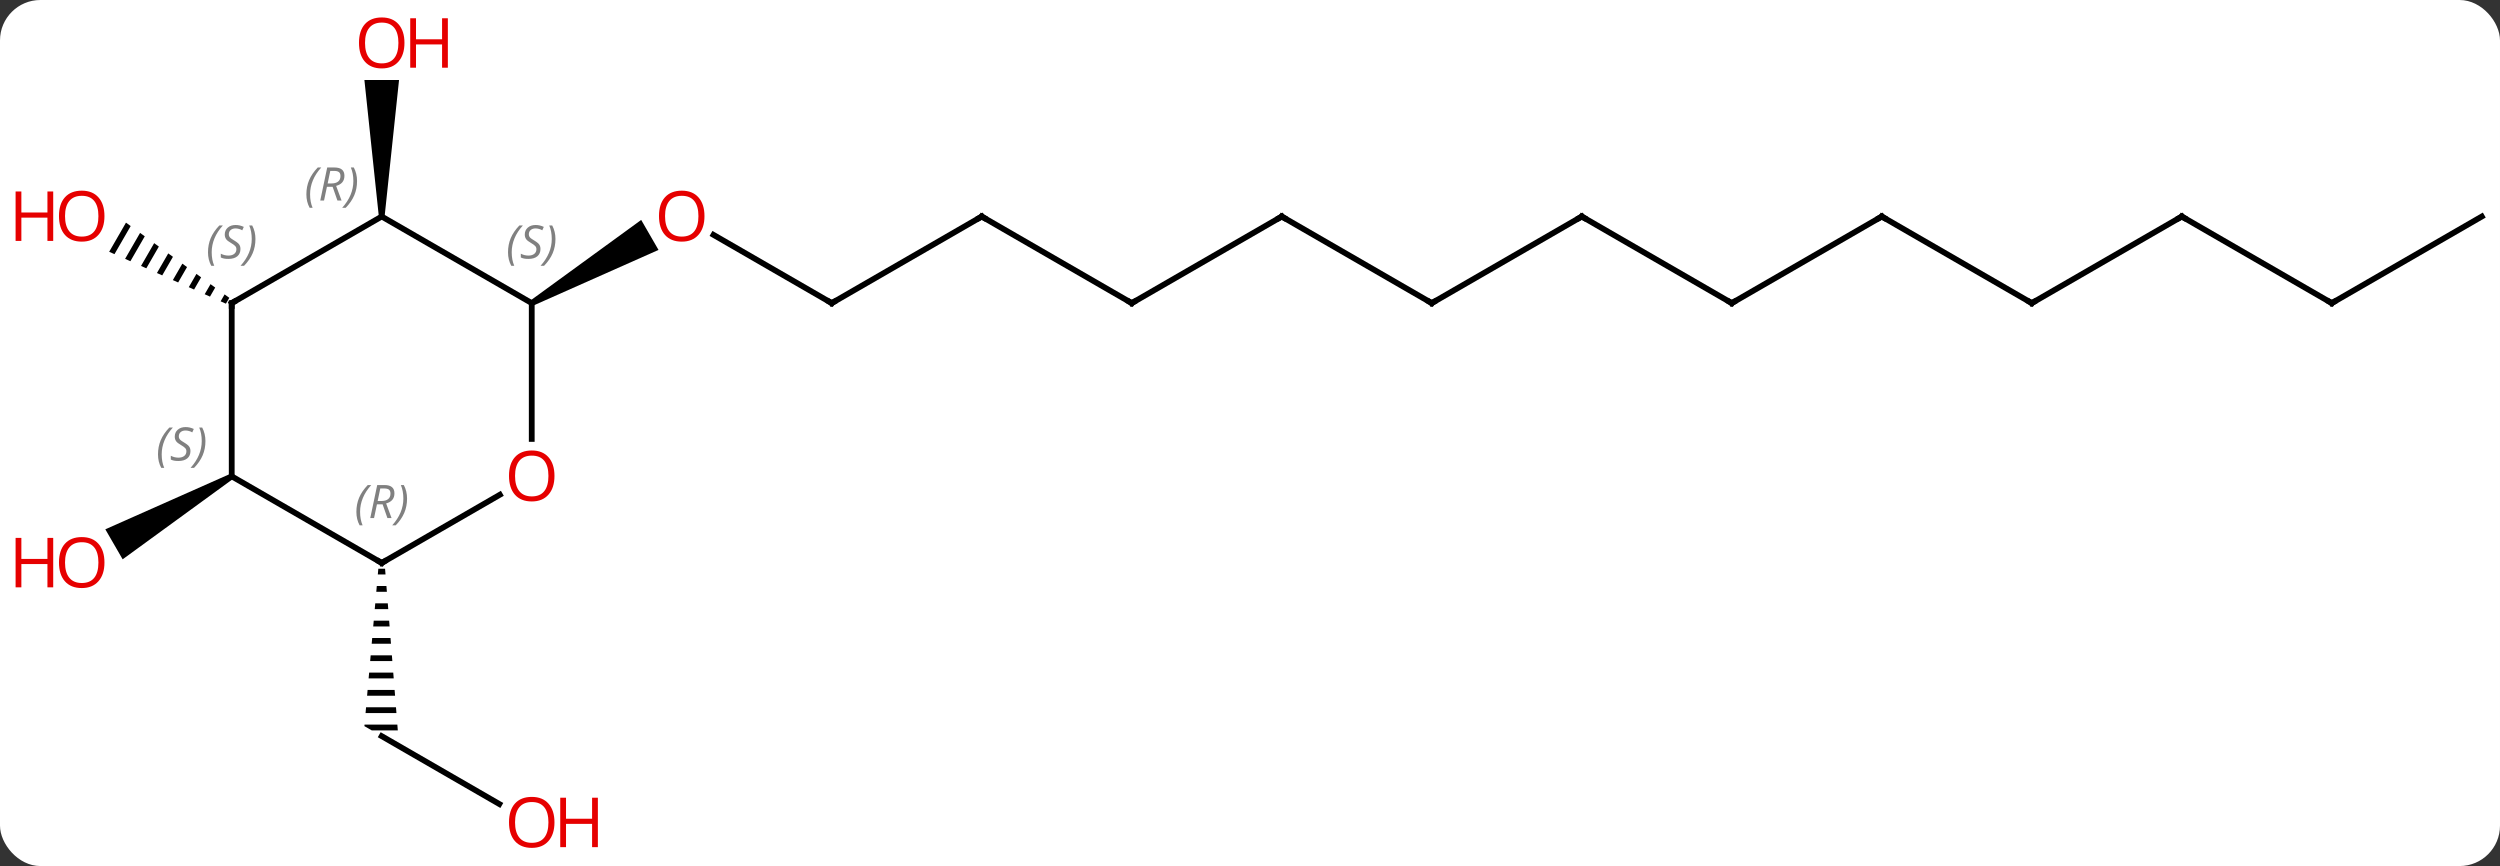 <svg width="433" viewBox="0 0 433 150" style="fill-opacity:1; color-rendering:auto; color-interpolation:auto; text-rendering:auto; stroke:black; stroke-linecap:square; stroke-miterlimit:10; shape-rendering:auto; stroke-opacity:1; fill:black; stroke-dasharray:none; font-weight:normal; stroke-width:1; font-family:'Open Sans'; font-style:normal; stroke-linejoin:miter; font-size:12; stroke-dashoffset:0; image-rendering:auto;" height="150" class="cas-substance-image" xmlns:xlink="http://www.w3.org/1999/xlink" xmlns="http://www.w3.org/2000/svg"><rect x="0" y="0" width="433" height="150" fill="#333333" stroke="none"/><svg class="cas-substance-single-component"><rect y="0" x="0" width="433" stroke="none" ry="7" rx="7" height="150" fill="white" class="cas-substance-group"/><svg y="0" x="0" width="433" viewBox="0 0 433 150" style="fill:black;" height="150" class="cas-substance-single-component-image"><svg><g><g transform="translate(222,75)" style="text-rendering:geometricPrecision; color-rendering:optimizeQuality; color-interpolation:linearRGB; stroke-linecap:butt; image-rendering:optimizeQuality;"><line y2="-22.5" y1="-34.321" x2="-77.943" x1="-98.418" style="fill:none;"/><path style="stroke:none;" d="M-129.653 -22.067 L-130.153 -22.933 L-110.946 -36.909 L-107.946 -31.713 Z"/><line y2="-37.5" y1="-22.5" x2="-51.963" x1="-77.943" style="fill:none;"/><line y2="-22.5" y1="-37.5" x2="-25.98" x1="-51.963" style="fill:none;"/><line y2="-37.5" y1="-22.5" x2="0" x1="-25.98" style="fill:none;"/><line y2="-22.5" y1="-37.5" x2="25.98" x1="0" style="fill:none;"/><line y2="-37.5" y1="-22.5" x2="51.963" x1="25.98" style="fill:none;"/><line y2="-22.5" y1="-37.5" x2="77.943" x1="51.963" style="fill:none;"/><line y2="-37.5" y1="-22.5" x2="103.923" x1="77.943" style="fill:none;"/><line y2="-22.5" y1="-37.5" x2="129.903" x1="103.923" style="fill:none;"/><line y2="-37.5" y1="-22.5" x2="155.886" x1="129.903" style="fill:none;"/><line y2="-22.5" y1="-37.5" x2="181.866" x1="155.886" style="fill:none;"/><line y2="-37.5" y1="-22.5" x2="207.846" x1="181.866" style="fill:none;"/><path style="stroke:none;" d="M-155.386 -37.5 L-156.386 -37.5 L-158.886 -61.148 L-152.886 -61.148 Z"/><line y2="64.259" y1="52.5" x2="-135.517" x1="-155.886" style="fill:none;"/><path style="stroke:none;" d="M-156.474 23.5 L-156.563 24.5 L-155.228 24.5 L-155.307 23.5 ZM-156.74 26.5 L-156.828 27.5 L-154.992 27.5 L-155.071 26.5 ZM-157.005 29.5 L-157.094 30.5 L-154.756 30.5 L-154.834 29.5 ZM-157.27 32.5 L-157.359 33.5 L-154.519 33.5 L-154.598 32.5 ZM-157.536 35.5 L-157.624 36.5 L-154.283 36.5 L-154.362 35.5 ZM-157.801 38.5 L-157.889 39.5 L-154.047 39.5 L-154.125 38.5 ZM-158.066 41.5 L-158.155 42.5 L-153.81 42.5 L-153.889 41.5 ZM-158.332 44.5 L-158.42 45.5 L-153.574 45.5 L-153.653 44.5 ZM-158.597 47.5 L-158.685 48.5 L-153.338 48.5 L-153.416 47.5 ZM-158.862 50.5 L-158.886 50.768 L-157.618 51.5 L-153.101 51.5 L-153.18 50.5 Z"/><path style="stroke:none;" d="M-200.18 -36.439 L-203.091 -31.39 L-203.091 -31.39 L-202.172 -30.982 L-199.366 -35.847 L-200.18 -36.439 ZM-197.739 -34.663 L-200.334 -30.165 L-200.334 -30.165 L-199.415 -29.756 L-196.926 -34.072 L-197.739 -34.663 ZM-195.299 -32.888 L-197.576 -28.939 L-196.657 -28.53 L-194.486 -32.296 L-195.299 -32.888 ZM-192.859 -31.113 L-194.819 -27.713 L-193.9 -27.305 L-192.045 -30.521 L-192.859 -31.113 ZM-190.418 -29.337 L-192.062 -26.488 L-191.143 -26.079 L-189.605 -28.745 L-190.418 -29.337 ZM-187.978 -27.562 L-189.304 -25.262 L-188.385 -24.854 L-187.165 -26.97 L-187.978 -27.562 ZM-185.538 -25.786 L-186.547 -24.037 L-185.628 -23.628 L-184.725 -25.195 L-185.538 -25.786 ZM-183.098 -24.011 L-183.79 -22.811 L-182.87 -22.402 L-182.284 -23.419 L-183.098 -24.011 Z"/><path style="stroke:none;" d="M-182.116 7.067 L-181.616 7.933 L-200.758 21.872 L-203.758 16.676 Z"/><line y2="1.023" y1="-22.5" x2="-129.903" x1="-129.903" style="fill:none;"/><line y2="-37.5" y1="-22.5" x2="-155.886" x1="-129.903" style="fill:none;"/><line y2="22.5" y1="10.689" x2="-155.886" x1="-135.426" style="fill:none;"/><line y2="-22.5" y1="-37.5" x2="-181.866" x1="-155.886" style="fill:none;"/><line y2="7.5" y1="22.5" x2="-181.866" x1="-155.886" style="fill:none;"/><line y2="7.5" y1="-22.5" x2="-181.866" x1="-181.866" style="fill:none;"/></g><g transform="translate(222,75)" style="fill:rgb(230,0,0); text-rendering:geometricPrecision; color-rendering:optimizeQuality; image-rendering:optimizeQuality; font-family:'Open Sans'; stroke:rgb(230,0,0); color-interpolation:linearRGB;"><path style="stroke:none;" d="M-99.986 -37.57 Q-99.986 -35.508 -101.025 -34.328 Q-102.064 -33.148 -103.907 -33.148 Q-105.798 -33.148 -106.829 -34.312 Q-107.861 -35.477 -107.861 -37.586 Q-107.861 -39.68 -106.829 -40.828 Q-105.798 -41.977 -103.907 -41.977 Q-102.048 -41.977 -101.017 -40.805 Q-99.986 -39.633 -99.986 -37.57 ZM-106.814 -37.57 Q-106.814 -35.836 -106.071 -34.93 Q-105.329 -34.023 -103.907 -34.023 Q-102.486 -34.023 -101.759 -34.922 Q-101.032 -35.82 -101.032 -37.57 Q-101.032 -39.305 -101.759 -40.195 Q-102.486 -41.086 -103.907 -41.086 Q-105.329 -41.086 -106.071 -40.188 Q-106.814 -39.289 -106.814 -37.57 Z"/></g><g transform="translate(222,75)" style="stroke-linecap:butt; text-rendering:geometricPrecision; color-rendering:optimizeQuality; image-rendering:optimizeQuality; font-family:'Open Sans'; color-interpolation:linearRGB; stroke-miterlimit:5;"><path style="fill:none;" d="M-78.376 -22.75 L-77.943 -22.5 L-77.51 -22.75"/><path style="fill:none;" d="M-52.396 -37.25 L-51.963 -37.5 L-51.53 -37.25"/><path style="fill:none;" d="M-26.413 -22.75 L-25.98 -22.5 L-25.547 -22.75"/><path style="fill:none;" d="M-0.433 -37.25 L0 -37.5 L0.433 -37.25"/><path style="fill:none;" d="M25.547 -22.75 L25.98 -22.5 L26.413 -22.75"/><path style="fill:none;" d="M51.53 -37.25 L51.963 -37.5 L52.396 -37.25"/><path style="fill:none;" d="M77.51 -22.75 L77.943 -22.5 L78.376 -22.75"/><path style="fill:none;" d="M103.49 -37.25 L103.923 -37.5 L104.356 -37.25"/><path style="fill:none;" d="M129.47 -22.75 L129.903 -22.5 L130.336 -22.75"/><path style="fill:none;" d="M155.453 -37.25 L155.886 -37.5 L156.319 -37.25"/><path style="fill:none;" d="M181.433 -22.75 L181.866 -22.5 L182.299 -22.75"/><path style="fill:rgb(230,0,0); stroke:none;" d="M-151.948 -67.57 Q-151.948 -65.508 -152.988 -64.328 Q-154.027 -63.148 -155.87 -63.148 Q-157.761 -63.148 -158.792 -64.312 Q-159.823 -65.477 -159.823 -67.586 Q-159.823 -69.68 -158.792 -70.828 Q-157.761 -71.977 -155.87 -71.977 Q-154.011 -71.977 -152.98 -70.805 Q-151.948 -69.633 -151.948 -67.57 ZM-158.777 -67.57 Q-158.777 -65.836 -158.034 -64.93 Q-157.292 -64.023 -155.87 -64.023 Q-154.448 -64.023 -153.722 -64.922 Q-152.995 -65.82 -152.995 -67.57 Q-152.995 -69.305 -153.722 -70.195 Q-154.448 -71.086 -155.87 -71.086 Q-157.292 -71.086 -158.034 -70.188 Q-158.777 -69.289 -158.777 -67.57 Z"/><path style="fill:rgb(230,0,0); stroke:none;" d="M-144.433 -63.273 L-145.433 -63.273 L-145.433 -67.305 L-149.948 -67.305 L-149.948 -63.273 L-150.948 -63.273 L-150.948 -71.836 L-149.948 -71.836 L-149.948 -68.195 L-145.433 -68.195 L-145.433 -71.836 L-144.433 -71.836 L-144.433 -63.273 Z"/><path style="fill:rgb(230,0,0); stroke:none;" d="M-125.966 67.43 Q-125.966 69.492 -127.005 70.672 Q-128.044 71.852 -129.887 71.852 Q-131.778 71.852 -132.809 70.688 Q-133.84 69.523 -133.84 67.414 Q-133.84 65.32 -132.809 64.172 Q-131.778 63.023 -129.887 63.023 Q-128.028 63.023 -126.997 64.195 Q-125.966 65.367 -125.966 67.43 ZM-132.794 67.43 Q-132.794 69.164 -132.051 70.07 Q-131.309 70.977 -129.887 70.977 Q-128.465 70.977 -127.739 70.078 Q-127.012 69.18 -127.012 67.43 Q-127.012 65.695 -127.739 64.805 Q-128.465 63.914 -129.887 63.914 Q-131.309 63.914 -132.051 64.812 Q-132.794 65.711 -132.794 67.43 Z"/><path style="fill:rgb(230,0,0); stroke:none;" d="M-118.45 71.727 L-119.45 71.727 L-119.45 67.695 L-123.966 67.695 L-123.966 71.727 L-124.966 71.727 L-124.966 63.164 L-123.966 63.164 L-123.966 66.805 L-119.45 66.805 L-119.45 63.164 L-118.45 63.164 L-118.45 71.727 Z"/><path style="fill:rgb(230,0,0); stroke:none;" d="M-203.909 -37.57 Q-203.909 -35.508 -204.948 -34.328 Q-205.987 -33.148 -207.83 -33.148 Q-209.721 -33.148 -210.752 -34.312 Q-211.784 -35.477 -211.784 -37.586 Q-211.784 -39.68 -210.752 -40.828 Q-209.721 -41.977 -207.83 -41.977 Q-205.971 -41.977 -204.94 -40.805 Q-203.909 -39.633 -203.909 -37.57 ZM-210.737 -37.57 Q-210.737 -35.836 -209.994 -34.93 Q-209.252 -34.023 -207.83 -34.023 Q-206.409 -34.023 -205.682 -34.922 Q-204.955 -35.82 -204.955 -37.57 Q-204.955 -39.305 -205.682 -40.195 Q-206.409 -41.086 -207.83 -41.086 Q-209.252 -41.086 -209.994 -40.188 Q-210.737 -39.289 -210.737 -37.57 Z"/><path style="fill:rgb(230,0,0); stroke:none;" d="M-212.784 -33.273 L-213.784 -33.273 L-213.784 -37.305 L-218.299 -37.305 L-218.299 -33.273 L-219.299 -33.273 L-219.299 -41.836 L-218.299 -41.836 L-218.299 -38.195 L-213.784 -38.195 L-213.784 -41.836 L-212.784 -41.836 L-212.784 -33.273 Z"/><path style="fill:rgb(230,0,0); stroke:none;" d="M-203.909 22.43 Q-203.909 24.492 -204.948 25.672 Q-205.987 26.852 -207.83 26.852 Q-209.721 26.852 -210.752 25.688 Q-211.784 24.523 -211.784 22.414 Q-211.784 20.32 -210.752 19.172 Q-209.721 18.023 -207.83 18.023 Q-205.971 18.023 -204.94 19.195 Q-203.909 20.367 -203.909 22.43 ZM-210.737 22.43 Q-210.737 24.164 -209.994 25.07 Q-209.252 25.977 -207.83 25.977 Q-206.409 25.977 -205.682 25.078 Q-204.955 24.18 -204.955 22.43 Q-204.955 20.695 -205.682 19.805 Q-206.409 18.914 -207.83 18.914 Q-209.252 18.914 -209.994 19.812 Q-210.737 20.711 -210.737 22.43 Z"/><path style="fill:rgb(230,0,0); stroke:none;" d="M-212.784 26.727 L-213.784 26.727 L-213.784 22.695 L-218.299 22.695 L-218.299 26.727 L-219.299 26.727 L-219.299 18.164 L-218.299 18.164 L-218.299 21.805 L-213.784 21.805 L-213.784 18.164 L-212.784 18.164 L-212.784 26.727 Z"/></g><g transform="translate(222,75)" style="stroke-linecap:butt; font-size:8.4px; fill:gray; text-rendering:geometricPrecision; image-rendering:optimizeQuality; color-rendering:optimizeQuality; font-family:'Open Sans'; font-style:italic; stroke:gray; color-interpolation:linearRGB; stroke-miterlimit:5;"><path style="stroke:none;" d="M-134.012 -31.297 Q-134.012 -32.625 -133.543 -33.75 Q-133.074 -34.875 -132.043 -35.953 L-131.434 -35.953 Q-132.402 -34.891 -132.887 -33.719 Q-133.371 -32.547 -133.371 -31.312 Q-133.371 -29.984 -132.934 -28.969 L-133.449 -28.969 Q-134.012 -30 -134.012 -31.297 ZM-128.389 -31.891 Q-128.389 -31.062 -128.936 -30.609 Q-129.483 -30.156 -130.483 -30.156 Q-130.889 -30.156 -131.202 -30.211 Q-131.514 -30.266 -131.796 -30.406 L-131.796 -31.062 Q-131.171 -30.734 -130.467 -30.734 Q-129.842 -30.734 -129.467 -31.031 Q-129.092 -31.328 -129.092 -31.844 Q-129.092 -32.156 -129.296 -32.383 Q-129.499 -32.609 -130.061 -32.938 Q-130.655 -33.266 -130.881 -33.594 Q-131.108 -33.922 -131.108 -34.375 Q-131.108 -35.109 -130.592 -35.57 Q-130.077 -36.031 -129.233 -36.031 Q-128.858 -36.031 -128.522 -35.953 Q-128.186 -35.875 -127.811 -35.703 L-128.077 -35.109 Q-128.327 -35.266 -128.647 -35.352 Q-128.967 -35.438 -129.233 -35.438 Q-129.764 -35.438 -130.084 -35.164 Q-130.405 -34.891 -130.405 -34.422 Q-130.405 -34.219 -130.334 -34.07 Q-130.264 -33.922 -130.124 -33.789 Q-129.983 -33.656 -129.561 -33.406 Q-128.999 -33.062 -128.796 -32.867 Q-128.592 -32.672 -128.491 -32.438 Q-128.389 -32.203 -128.389 -31.891 ZM-125.795 -33.609 Q-125.795 -32.281 -126.271 -31.148 Q-126.748 -30.016 -127.763 -28.969 L-128.373 -28.969 Q-126.435 -31.125 -126.435 -33.609 Q-126.435 -34.938 -126.873 -35.953 L-126.357 -35.953 Q-125.795 -34.891 -125.795 -33.609 Z"/></g><g transform="translate(222,75)" style="stroke-linecap:butt; fill:rgb(230,0,0); text-rendering:geometricPrecision; color-rendering:optimizeQuality; image-rendering:optimizeQuality; font-family:'Open Sans'; stroke:rgb(230,0,0); color-interpolation:linearRGB; stroke-miterlimit:5;"><path style="stroke:none;" d="M-125.966 7.43 Q-125.966 9.492 -127.005 10.672 Q-128.044 11.852 -129.887 11.852 Q-131.778 11.852 -132.809 10.688 Q-133.84 9.523 -133.84 7.414 Q-133.84 5.32 -132.809 4.172 Q-131.778 3.023 -129.887 3.023 Q-128.028 3.023 -126.997 4.195 Q-125.966 5.367 -125.966 7.43 ZM-132.794 7.43 Q-132.794 9.164 -132.051 10.07 Q-131.309 10.977 -129.887 10.977 Q-128.465 10.977 -127.739 10.078 Q-127.012 9.18 -127.012 7.43 Q-127.012 5.695 -127.739 4.805 Q-128.465 3.914 -129.887 3.914 Q-131.309 3.914 -132.051 4.812 Q-132.794 5.711 -132.794 7.43 Z"/></g><g transform="translate(222,75)" style="stroke-linecap:butt; font-size:8.4px; fill:gray; text-rendering:geometricPrecision; image-rendering:optimizeQuality; color-rendering:optimizeQuality; font-family:'Open Sans'; font-style:italic; stroke:gray; color-interpolation:linearRGB; stroke-miterlimit:5;"><path style="stroke:none;" d="M-168.935 -41.336 Q-168.935 -42.664 -168.466 -43.789 Q-167.998 -44.914 -166.966 -45.992 L-166.357 -45.992 Q-167.326 -44.93 -167.81 -43.758 Q-168.294 -42.586 -168.294 -41.352 Q-168.294 -40.023 -167.857 -39.008 L-168.373 -39.008 Q-168.935 -40.039 -168.935 -41.336 ZM-165.375 -42.648 L-165.875 -40.273 L-166.531 -40.273 L-165.328 -45.992 L-164.078 -45.992 Q-162.344 -45.992 -162.344 -44.555 Q-162.344 -43.195 -163.781 -42.805 L-162.844 -40.273 L-163.562 -40.273 L-164.391 -42.648 L-165.375 -42.648 ZM-164.797 -45.398 Q-165.187 -43.477 -165.25 -43.227 L-164.594 -43.227 Q-163.844 -43.227 -163.437 -43.555 Q-163.031 -43.883 -163.031 -44.508 Q-163.031 -44.977 -163.289 -45.187 Q-163.547 -45.398 -164.141 -45.398 L-164.797 -45.398 ZM-160.158 -43.648 Q-160.158 -42.32 -160.634 -41.187 Q-161.111 -40.055 -162.126 -39.008 L-162.736 -39.008 Q-160.798 -41.164 -160.798 -43.648 Q-160.798 -44.977 -161.236 -45.992 L-160.72 -45.992 Q-160.158 -44.93 -160.158 -43.648 Z"/><path style="fill:none; stroke:black;" d="M-155.453 22.25 L-155.886 22.5 L-156.319 22.25"/><path style="stroke:none;" d="M-160.274 13.664 Q-160.274 12.336 -159.806 11.211 Q-159.337 10.086 -158.306 9.008 L-157.696 9.008 Q-158.665 10.07 -159.149 11.242 Q-159.634 12.414 -159.634 13.648 Q-159.634 14.977 -159.196 15.992 L-159.712 15.992 Q-160.274 14.961 -160.274 13.664 ZM-156.714 12.352 L-157.214 14.727 L-157.871 14.727 L-156.667 9.008 L-155.417 9.008 Q-153.683 9.008 -153.683 10.445 Q-153.683 11.805 -155.121 12.195 L-154.183 14.727 L-154.902 14.727 L-155.73 12.352 L-156.714 12.352 ZM-156.136 9.602 Q-156.527 11.523 -156.589 11.773 L-155.933 11.773 Q-155.183 11.773 -154.777 11.445 Q-154.371 11.117 -154.371 10.492 Q-154.371 10.023 -154.628 9.812 Q-154.886 9.602 -155.48 9.602 L-156.136 9.602 ZM-151.497 11.352 Q-151.497 12.68 -151.974 13.812 Q-152.45 14.945 -153.466 15.992 L-154.075 15.992 Q-152.138 13.836 -152.138 11.352 Q-152.138 10.023 -152.575 9.008 L-152.06 9.008 Q-151.497 10.07 -151.497 11.352 Z"/><path style="fill:none; stroke:black;" d="M-181.433 -22.75 L-181.866 -22.5 L-181.866 -22"/><path style="stroke:none;" d="M-185.975 -31.297 Q-185.975 -32.625 -185.506 -33.75 Q-185.037 -34.875 -184.006 -35.953 L-183.396 -35.953 Q-184.365 -34.891 -184.85 -33.719 Q-185.334 -32.547 -185.334 -31.312 Q-185.334 -29.984 -184.896 -28.969 L-185.412 -28.969 Q-185.975 -30 -185.975 -31.297 ZM-180.352 -31.891 Q-180.352 -31.062 -180.899 -30.609 Q-181.446 -30.156 -182.446 -30.156 Q-182.852 -30.156 -183.165 -30.211 Q-183.477 -30.266 -183.758 -30.406 L-183.758 -31.062 Q-183.133 -30.734 -182.43 -30.734 Q-181.805 -30.734 -181.43 -31.031 Q-181.055 -31.328 -181.055 -31.844 Q-181.055 -32.156 -181.258 -32.383 Q-181.461 -32.609 -182.024 -32.938 Q-182.618 -33.266 -182.844 -33.594 Q-183.071 -33.922 -183.071 -34.375 Q-183.071 -35.109 -182.555 -35.57 Q-182.04 -36.031 -181.196 -36.031 Q-180.821 -36.031 -180.485 -35.953 Q-180.149 -35.875 -179.774 -35.703 L-180.04 -35.109 Q-180.29 -35.266 -180.61 -35.352 Q-180.93 -35.438 -181.196 -35.438 Q-181.727 -35.438 -182.047 -35.164 Q-182.368 -34.891 -182.368 -34.422 Q-182.368 -34.219 -182.297 -34.07 Q-182.227 -33.922 -182.086 -33.789 Q-181.946 -33.656 -181.524 -33.406 Q-180.961 -33.062 -180.758 -32.867 Q-180.555 -32.672 -180.453 -32.438 Q-180.352 -32.203 -180.352 -31.891 ZM-177.757 -33.609 Q-177.757 -32.281 -178.234 -31.148 Q-178.711 -30.016 -179.726 -28.969 L-180.336 -28.969 Q-178.398 -31.125 -178.398 -33.609 Q-178.398 -34.938 -178.836 -35.953 L-178.32 -35.953 Q-177.757 -34.891 -177.757 -33.609 Z"/><path style="stroke:none;" d="M-194.635 3.703 Q-194.635 2.375 -194.166 1.25 Q-193.697 0.125 -192.666 -0.953 L-192.057 -0.953 Q-193.025 0.109 -193.51 1.281 Q-193.994 2.453 -193.994 3.687 Q-193.994 5.016 -193.557 6.031 L-194.072 6.031 Q-194.635 5 -194.635 3.703 ZM-189.012 3.109 Q-189.012 3.937 -189.559 4.391 Q-190.106 4.844 -191.106 4.844 Q-191.512 4.844 -191.825 4.789 Q-192.137 4.734 -192.418 4.594 L-192.418 3.937 Q-191.793 4.266 -191.09 4.266 Q-190.465 4.266 -190.09 3.969 Q-189.715 3.672 -189.715 3.156 Q-189.715 2.844 -189.918 2.617 Q-190.121 2.39 -190.684 2.062 Q-191.278 1.734 -191.504 1.406 Q-191.731 1.078 -191.731 0.625 Q-191.731 -0.11 -191.215 -0.57 Q-190.7 -1.031 -189.856 -1.031 Q-189.481 -1.031 -189.145 -0.953 Q-188.809 -0.875 -188.434 -0.703 L-188.7 -0.11 Q-188.95 -0.266 -189.27 -0.352 Q-189.59 -0.438 -189.856 -0.438 Q-190.387 -0.438 -190.708 -0.164 Q-191.028 0.109 -191.028 0.578 Q-191.028 0.781 -190.958 0.93 Q-190.887 1.078 -190.746 1.211 Q-190.606 1.344 -190.184 1.594 Q-189.621 1.937 -189.418 2.133 Q-189.215 2.328 -189.114 2.562 Q-189.012 2.797 -189.012 3.109 ZM-186.418 1.391 Q-186.418 2.719 -186.894 3.852 Q-187.371 4.984 -188.386 6.031 L-188.996 6.031 Q-187.058 3.875 -187.058 1.391 Q-187.058 0.062 -187.496 -0.953 L-186.98 -0.953 Q-186.418 0.109 -186.418 1.391 Z"/></g></g></svg></svg></svg></svg>